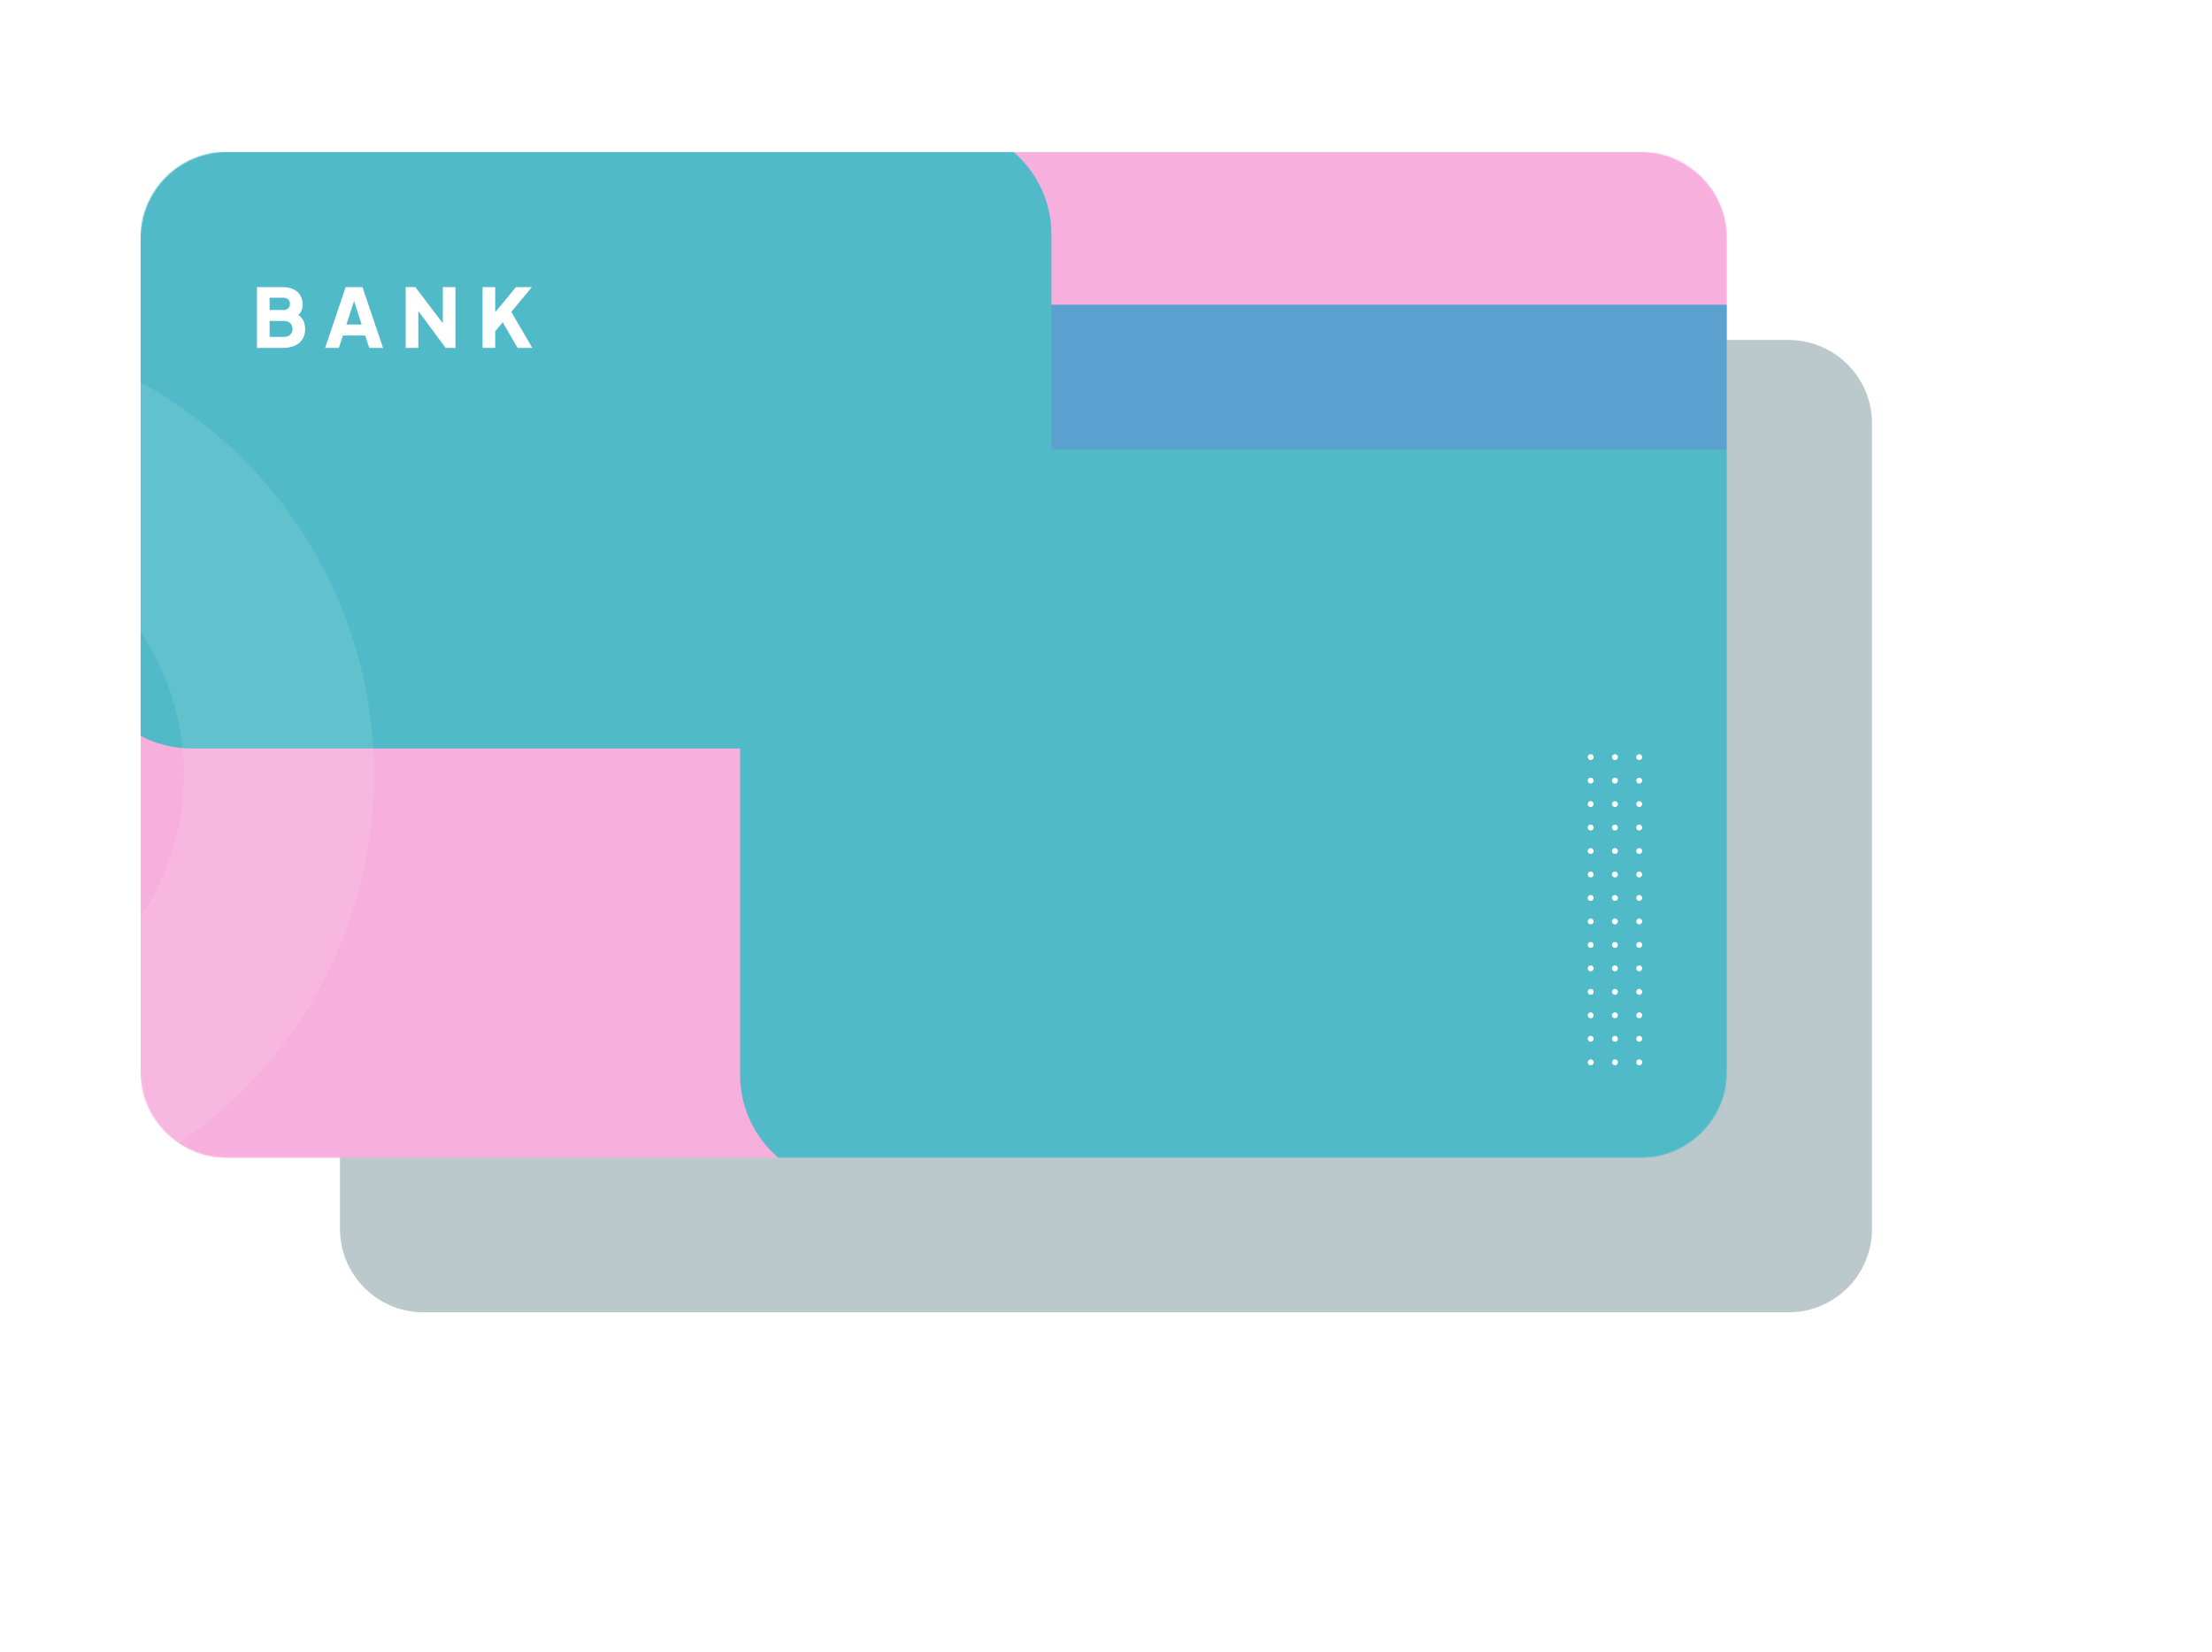 <svg width="1952" height="1458" viewBox="0 0 1952 1458" fill="none" xmlns="http://www.w3.org/2000/svg">
<g opacity="0.5" filter="url(#filter0_f_1_31949)">
<path d="M1652 373.742V1084.26C1652 1124.99 1619.02 1158 1578.33 1158H373.665C336.991 1158 306.575 1131.17 300.947 1096.04C300.325 1092.21 300 1088.27 300 1084.26V373.742C300 333.011 332.981 300 373.665 300H1578.33C1582.34 300 1586.27 300.316 1590.1 300.939C1625.18 306.581 1652 337.024 1652 373.742Z" fill="#77939A"/>
</g>
<mask id="mask0_1_31949" style="mask-type:alpha" maskUnits="userSpaceOnUse" x="124" y="134" width="1400" height="888">
<path d="M1524 210.291V945.359C1524 987.498 1489.85 1021.65 1447.72 1021.65H200.281C162.304 1021.65 130.808 993.89 124.981 957.549C124.337 953.584 124 949.511 124 945.359V210.291C124 168.151 158.151 134 200.281 134H1447.72C1451.87 134 1455.93 134.327 1459.9 134.971C1496.23 140.808 1524 172.304 1524 210.291Z" fill="url(#paint0_linear_1_31949)"/>
</mask>
<g mask="url(#mask0_1_31949)">
<path d="M1524 134H124V1022H1524V134Z" fill="white"/>
<path d="M1524 134H124V1022H1524V134Z" fill="#F060BF" fill-opacity="0.5"/>
<mask id="mask1_1_31949" style="mask-type:luminance" maskUnits="userSpaceOnUse" x="124" y="134" width="1400" height="888">
<path d="M1524 134H124V1022H1524V134Z" fill="white"/>
</mask>
<g mask="url(#mask1_1_31949)">
<g filter="url(#filter1_f_1_31949)">
<path d="M1643 268.865H799.5V785.57H1643V268.865Z" fill="#5BA1D0"/>
<g filter="url(#filter2_f_1_31949)">
<path d="M831.875 111H169C115.981 111 73 153.981 73 207V564.45C73 617.469 115.981 660.45 169 660.45H831.875C884.894 660.45 927.875 617.469 927.875 564.45V207C927.875 153.981 884.894 111 831.875 111Z" fill="#50BAC8"/>
</g>
<g filter="url(#filter3_f_1_31949)">
<path d="M1660.5 396.825H749.125C696.106 396.825 653.125 439.806 653.125 492.825V948.51C653.125 1001.53 696.106 1044.51 749.125 1044.51H1660.5C1713.52 1044.51 1756.5 1001.53 1756.5 948.51V492.825C1756.5 439.806 1713.52 396.825 1660.5 396.825Z" fill="#50BAC8"/>
</g>
</g>
</g>
<path style="mix-blend-mode:screen" opacity="0.1" d="M-63.5 290C-280.823 290 -457 466.177 -457 683.5C-457 900.823 -280.823 1077 -63.5 1077C153.823 1077 330 900.823 330 683.5C330 466.177 153.823 290 -63.5 290ZM-63.5 909.256C-188.182 909.256 -289.256 808.182 -289.256 683.5C-289.256 558.818 -188.182 457.744 -63.5 457.744C61.182 457.744 162.256 558.818 162.256 683.5C162.256 808.182 61.182 909.256 -63.5 909.256Z" fill="white"/>
<path d="M1449.18 937.817C1449.41 936.389 1448.44 935.044 1447.01 934.812C1445.59 934.581 1444.24 935.55 1444.01 936.978C1443.78 938.405 1444.75 939.75 1446.17 939.982C1447.6 940.214 1448.95 939.244 1449.18 937.817Z" fill="white"/>
<path d="M1427.75 937.818C1427.99 936.39 1427.02 935.045 1425.59 934.814C1424.16 934.582 1422.82 935.551 1422.58 936.979C1422.35 938.406 1423.32 939.752 1424.75 939.983C1426.18 940.215 1427.52 939.246 1427.75 937.818Z" fill="white"/>
<path d="M1406.33 937.816C1406.56 936.388 1405.59 935.043 1404.16 934.811C1402.74 934.579 1401.39 935.549 1401.16 936.976C1400.93 938.404 1401.9 939.749 1403.33 939.981C1404.75 940.213 1406.1 939.243 1406.33 937.816Z" fill="white"/>
<path d="M1446.53 919.262C1447.98 919.262 1449.15 918.09 1449.15 916.644C1449.15 915.198 1447.98 914.025 1446.53 914.025C1445.09 914.025 1443.92 915.198 1443.92 916.644C1443.92 918.09 1445.09 919.262 1446.53 919.262Z" fill="white"/>
<path d="M1425.11 919.262C1426.55 919.262 1427.73 918.09 1427.73 916.644C1427.73 915.198 1426.55 914.025 1425.11 914.025C1423.66 914.025 1422.49 915.198 1422.49 916.644C1422.49 918.09 1423.66 919.262 1425.11 919.262Z" fill="white"/>
<path d="M1403.69 919.262C1405.13 919.262 1406.3 918.09 1406.3 916.644C1406.3 915.198 1405.13 914.025 1403.69 914.025C1402.24 914.025 1401.07 915.198 1401.07 916.644C1401.07 918.09 1402.24 919.262 1403.69 919.262Z" fill="white"/>
<path d="M1446.53 898.549C1447.98 898.549 1449.15 897.376 1449.15 895.93C1449.15 894.484 1447.98 893.311 1446.53 893.311C1445.09 893.311 1443.92 894.484 1443.92 895.93C1443.92 897.376 1445.09 898.549 1446.53 898.549Z" fill="white"/>
<path d="M1425.11 898.549C1426.55 898.549 1427.73 897.376 1427.73 895.93C1427.73 894.484 1426.55 893.311 1425.11 893.311C1423.66 893.311 1422.49 894.484 1422.49 895.93C1422.49 897.376 1423.66 898.549 1425.11 898.549Z" fill="white"/>
<path d="M1403.69 898.549C1405.13 898.549 1406.3 897.376 1406.3 895.93C1406.3 894.484 1405.13 893.311 1403.69 893.311C1402.24 893.311 1401.07 894.484 1401.07 895.93C1401.07 897.376 1402.24 898.549 1403.69 898.549Z" fill="white"/>
<path d="M1446.53 877.838C1447.98 877.838 1449.15 876.666 1449.15 875.219C1449.15 873.773 1447.98 872.601 1446.53 872.601C1445.09 872.601 1443.92 873.773 1443.92 875.219C1443.92 876.666 1445.09 877.838 1446.53 877.838Z" fill="white"/>
<path d="M1425.11 877.838C1426.55 877.838 1427.73 876.666 1427.73 875.219C1427.73 873.773 1426.55 872.601 1425.11 872.601C1423.66 872.601 1422.49 873.773 1422.49 875.219C1422.49 876.666 1423.66 877.838 1425.11 877.838Z" fill="white"/>
<path d="M1403.69 877.838C1405.13 877.838 1406.3 876.666 1406.3 875.219C1406.3 873.773 1405.13 872.601 1403.69 872.601C1402.24 872.601 1401.07 873.773 1401.07 875.219C1401.07 876.666 1402.24 877.838 1403.69 877.838Z" fill="white"/>
<path d="M1446.53 857.128C1447.98 857.128 1449.15 855.955 1449.15 854.509C1449.15 853.063 1447.98 851.89 1446.53 851.89C1445.09 851.89 1443.92 853.063 1443.92 854.509C1443.92 855.955 1445.09 857.128 1446.53 857.128Z" fill="white"/>
<path d="M1425.11 857.128C1426.55 857.128 1427.73 855.955 1427.73 854.509C1427.73 853.063 1426.55 851.89 1425.11 851.89C1423.66 851.89 1422.49 853.063 1422.49 854.509C1422.49 855.955 1423.66 857.128 1425.11 857.128Z" fill="white"/>
<path d="M1403.69 857.128C1405.13 857.128 1406.3 855.955 1406.3 854.509C1406.3 853.063 1405.13 851.89 1403.69 851.89C1402.24 851.89 1401.07 853.063 1401.07 854.509C1401.07 855.955 1402.24 857.128 1403.69 857.128Z" fill="white"/>
<path d="M1446.53 836.417C1447.98 836.417 1449.15 835.245 1449.15 833.799C1449.15 832.353 1447.98 831.18 1446.53 831.18C1445.09 831.18 1443.92 832.353 1443.92 833.799C1443.92 835.245 1445.09 836.417 1446.53 836.417Z" fill="white"/>
<path d="M1425.11 836.417C1426.55 836.417 1427.73 835.245 1427.73 833.799C1427.73 832.353 1426.55 831.18 1425.11 831.18C1423.66 831.18 1422.49 832.353 1422.49 833.799C1422.49 835.245 1423.66 836.417 1425.11 836.417Z" fill="white"/>
<path d="M1403.69 836.417C1405.13 836.417 1406.3 835.245 1406.3 833.799C1406.3 832.353 1405.13 831.18 1403.69 831.18C1402.24 831.18 1401.07 832.353 1401.07 833.799C1401.07 835.245 1402.24 836.417 1403.69 836.417Z" fill="white"/>
<path d="M1446.53 815.707C1447.98 815.707 1449.15 814.535 1449.15 813.088C1449.15 811.642 1447.98 810.47 1446.53 810.47C1445.09 810.47 1443.92 811.642 1443.92 813.088C1443.92 814.535 1445.09 815.707 1446.53 815.707Z" fill="white"/>
<path d="M1425.11 815.707C1426.55 815.707 1427.73 814.535 1427.73 813.088C1427.73 811.642 1426.55 810.47 1425.11 810.47C1423.66 810.47 1422.49 811.642 1422.49 813.088C1422.49 814.535 1423.66 815.707 1425.11 815.707Z" fill="white"/>
<path d="M1403.69 815.707C1405.13 815.707 1406.3 814.535 1406.3 813.088C1406.3 811.642 1405.13 810.47 1403.69 810.47C1402.24 810.47 1401.07 811.642 1401.07 813.088C1401.07 814.535 1402.24 815.707 1403.69 815.707Z" fill="white"/>
<path d="M1446.53 794.993C1447.98 794.993 1449.15 793.82 1449.15 792.374C1449.15 790.928 1447.98 789.756 1446.53 789.756C1445.09 789.756 1443.92 790.928 1443.92 792.374C1443.92 793.82 1445.09 794.993 1446.53 794.993Z" fill="white"/>
<path d="M1425.11 794.993C1426.55 794.993 1427.73 793.82 1427.73 792.374C1427.73 790.928 1426.55 789.756 1425.11 789.756C1423.66 789.756 1422.49 790.928 1422.49 792.374C1422.49 793.82 1423.66 794.993 1425.11 794.993Z" fill="white"/>
<path d="M1403.69 794.993C1405.13 794.993 1406.3 793.82 1406.3 792.374C1406.3 790.928 1405.13 789.756 1403.69 789.756C1402.24 789.756 1401.07 790.928 1401.07 792.374C1401.07 793.82 1402.24 794.993 1403.69 794.993Z" fill="white"/>
<path d="M1446.53 774.282C1447.98 774.282 1449.15 773.11 1449.15 771.664C1449.15 770.218 1447.98 769.045 1446.53 769.045C1445.09 769.045 1443.92 770.218 1443.92 771.664C1443.92 773.11 1445.09 774.282 1446.53 774.282Z" fill="white"/>
<path d="M1425.11 774.282C1426.55 774.282 1427.73 773.11 1427.73 771.664C1427.73 770.218 1426.55 769.045 1425.11 769.045C1423.66 769.045 1422.49 770.218 1422.49 771.664C1422.49 773.11 1423.66 774.282 1425.11 774.282Z" fill="white"/>
<path d="M1403.69 774.282C1405.13 774.282 1406.3 773.11 1406.3 771.664C1406.3 770.218 1405.13 769.045 1403.69 769.045C1402.24 769.045 1401.07 770.218 1401.07 771.664C1401.07 773.11 1402.24 774.282 1403.69 774.282Z" fill="white"/>
<path d="M1446.53 753.572C1447.98 753.572 1449.15 752.4 1449.15 750.953C1449.15 749.507 1447.98 748.335 1446.53 748.335C1445.09 748.335 1443.92 749.507 1443.92 750.953C1443.92 752.4 1445.09 753.572 1446.53 753.572Z" fill="white"/>
<path d="M1425.11 753.572C1426.55 753.572 1427.73 752.4 1427.73 750.953C1427.73 749.507 1426.55 748.335 1425.11 748.335C1423.66 748.335 1422.49 749.507 1422.49 750.953C1422.49 752.4 1423.66 753.572 1425.11 753.572Z" fill="white"/>
<path d="M1403.69 753.572C1405.13 753.572 1406.3 752.4 1406.3 750.953C1406.3 749.507 1405.13 748.335 1403.69 748.335C1402.24 748.335 1401.07 749.507 1401.07 750.953C1401.07 752.4 1402.24 753.572 1403.69 753.572Z" fill="white"/>
<path d="M1446.53 732.862C1447.98 732.862 1449.15 731.689 1449.15 730.243C1449.15 728.797 1447.98 727.624 1446.53 727.624C1445.09 727.624 1443.92 728.797 1443.92 730.243C1443.92 731.689 1445.09 732.862 1446.53 732.862Z" fill="white"/>
<path d="M1425.11 732.862C1426.55 732.862 1427.73 731.689 1427.73 730.243C1427.73 728.797 1426.55 727.624 1425.11 727.624C1423.66 727.624 1422.49 728.797 1422.49 730.243C1422.49 731.689 1423.66 732.862 1425.11 732.862Z" fill="white"/>
<path d="M1403.69 732.862C1405.13 732.862 1406.3 731.689 1406.3 730.243C1406.3 728.797 1405.13 727.624 1403.69 727.624C1402.24 727.624 1401.07 728.797 1401.07 730.243C1401.07 731.689 1402.24 732.862 1403.69 732.862Z" fill="white"/>
<path d="M1446.53 712.151C1447.98 712.151 1449.15 710.979 1449.15 709.532C1449.15 708.086 1447.98 706.914 1446.53 706.914C1445.09 706.914 1443.92 708.086 1443.92 709.532C1443.92 710.979 1445.09 712.151 1446.53 712.151Z" fill="white"/>
<path d="M1425.11 712.151C1426.55 712.151 1427.73 710.979 1427.73 709.532C1427.73 708.086 1426.55 706.914 1425.11 706.914C1423.66 706.914 1422.49 708.086 1422.49 709.532C1422.49 710.979 1423.66 712.151 1425.11 712.151Z" fill="white"/>
<path d="M1403.69 712.151C1405.13 712.151 1406.3 710.979 1406.3 709.532C1406.3 708.086 1405.13 706.914 1403.69 706.914C1402.24 706.914 1401.07 708.086 1401.07 709.532C1401.07 710.979 1402.24 712.151 1403.69 712.151Z" fill="white"/>
<path d="M1446.53 691.441C1447.98 691.441 1449.15 690.268 1449.15 688.822C1449.15 687.376 1447.98 686.204 1446.53 686.204C1445.09 686.204 1443.92 687.376 1443.92 688.822C1443.92 690.268 1445.09 691.441 1446.53 691.441Z" fill="white"/>
<path d="M1425.11 691.441C1426.55 691.441 1427.73 690.268 1427.73 688.822C1427.73 687.376 1426.55 686.204 1425.11 686.204C1423.66 686.204 1422.49 687.376 1422.49 688.822C1422.49 690.268 1423.66 691.441 1425.11 691.441Z" fill="white"/>
<path d="M1403.69 691.441C1405.13 691.441 1406.3 690.268 1406.3 688.822C1406.3 687.376 1405.13 686.204 1403.69 686.204C1402.24 686.204 1401.07 687.376 1401.07 688.822C1401.07 690.268 1402.24 691.441 1403.69 691.441Z" fill="white"/>
<path d="M1447.54 670.531C1448.87 669.977 1449.51 668.445 1448.95 667.109C1448.4 665.773 1446.87 665.139 1445.53 665.692C1444.2 666.245 1443.56 667.777 1444.12 669.113C1444.67 670.45 1446.2 671.084 1447.54 670.531Z" fill="white"/>
<path d="M1426.11 670.529C1427.45 669.975 1428.08 668.443 1427.53 667.107C1426.97 665.771 1425.44 665.137 1424.11 665.69C1422.77 666.243 1422.14 667.775 1422.69 669.111C1423.24 670.448 1424.77 671.082 1426.11 670.529Z" fill="white"/>
<path d="M1404.69 670.529C1406.02 669.975 1406.66 668.444 1406.1 667.107C1405.55 665.771 1404.02 665.137 1402.68 665.69C1401.35 666.244 1400.71 667.776 1401.26 669.112C1401.82 670.448 1403.35 671.082 1404.69 670.529Z" fill="white"/>
</g>
<path d="M226.752 307V253.36H249.432C253.128 253.36 256.296 253.984 258.936 255.232C261.576 256.48 263.592 258.28 264.984 260.632C266.376 262.936 267.072 265.744 267.072 269.056C267.072 271.408 266.424 273.664 265.128 275.824C263.832 277.936 261.696 279.712 258.72 281.152V275.68C261.552 276.784 263.736 278.104 265.272 279.64C266.808 281.176 267.864 282.856 268.44 284.68C269.016 286.456 269.304 288.328 269.304 290.296C269.304 295.576 267.552 299.68 264.048 302.608C260.544 305.536 255.672 307 249.432 307H226.752ZM237.912 297.28H250.728C252.984 297.28 254.784 296.632 256.128 295.336C257.472 294.04 258.144 292.36 258.144 290.296C258.144 288.184 257.472 286.48 256.128 285.184C254.784 283.888 252.984 283.24 250.728 283.24H237.912V297.28ZM237.912 273.52H250.224C251.952 273.52 253.32 273.04 254.328 272.08C255.384 271.072 255.912 269.752 255.912 268.12C255.912 266.488 255.384 265.192 254.328 264.232C253.32 263.224 251.952 262.72 250.224 262.72H237.912V273.52Z" fill="white"/>
<path d="M286.903 307L305.047 253.36H319.879L338.023 307H325.855L322.255 296.056H302.599L298.999 307H286.903ZM305.695 286.336H319.159L310.951 260.992H313.975L305.695 286.336Z" fill="white"/>
<path d="M357.997 307V253.36H366.565L395.365 291.304L390.757 292.384V253.36H401.917V307H393.277L364.981 268.768L369.157 267.688V307H357.997Z" fill="white"/>
<path d="M425.835 307V253.36H436.995V280.216L433.899 279.136L455.355 253.36H469.323L448.083 278.992L448.731 271.072L469.755 307H456.723L443.619 284.32L436.995 292.312V307H425.835Z" fill="white"/>
<defs>
<filter id="filter0_f_1_31949" x="0" y="0" width="1952" height="1458" filterUnits="userSpaceOnUse" color-interpolation-filters="sRGB">
<feFlood flood-opacity="0" result="BackgroundImageFix"/>
<feBlend mode="normal" in="SourceGraphic" in2="BackgroundImageFix" result="shape"/>
<feGaussianBlur stdDeviation="150" result="effect1_foregroundBlur_1_31949"/>
</filter>
<filter id="filter1_f_1_31949" x="-177" y="-139" width="2183.5" height="1433.51" filterUnits="userSpaceOnUse" color-interpolation-filters="sRGB">
<feFlood flood-opacity="0" result="BackgroundImageFix"/>
<feBlend mode="normal" in="SourceGraphic" in2="BackgroundImageFix" result="shape"/>
<feGaussianBlur stdDeviation="125" result="effect1_foregroundBlur_1_31949"/>
</filter>
<filter id="filter2_f_1_31949" x="-227" y="-189" width="1454.88" height="1149.45" filterUnits="userSpaceOnUse" color-interpolation-filters="sRGB">
<feFlood flood-opacity="0" result="BackgroundImageFix"/>
<feBlend mode="normal" in="SourceGraphic" in2="BackgroundImageFix" result="shape"/>
<feGaussianBlur stdDeviation="150" result="effect1_foregroundBlur_1_31949"/>
</filter>
<filter id="filter3_f_1_31949" x="353.125" y="96.825" width="1703.38" height="1247.69" filterUnits="userSpaceOnUse" color-interpolation-filters="sRGB">
<feFlood flood-opacity="0" result="BackgroundImageFix"/>
<feBlend mode="normal" in="SourceGraphic" in2="BackgroundImageFix" result="shape"/>
<feGaussianBlur stdDeviation="150" result="effect1_foregroundBlur_1_31949"/>
</filter>
<linearGradient id="paint0_linear_1_31949" x1="299" y1="46.5" x2="1543.5" y2="1038" gradientUnits="userSpaceOnUse">
<stop stop-color="#2D80C4"/>
<stop offset="1" stop-color="#C42DBE"/>
</linearGradient>
</defs>
</svg>
